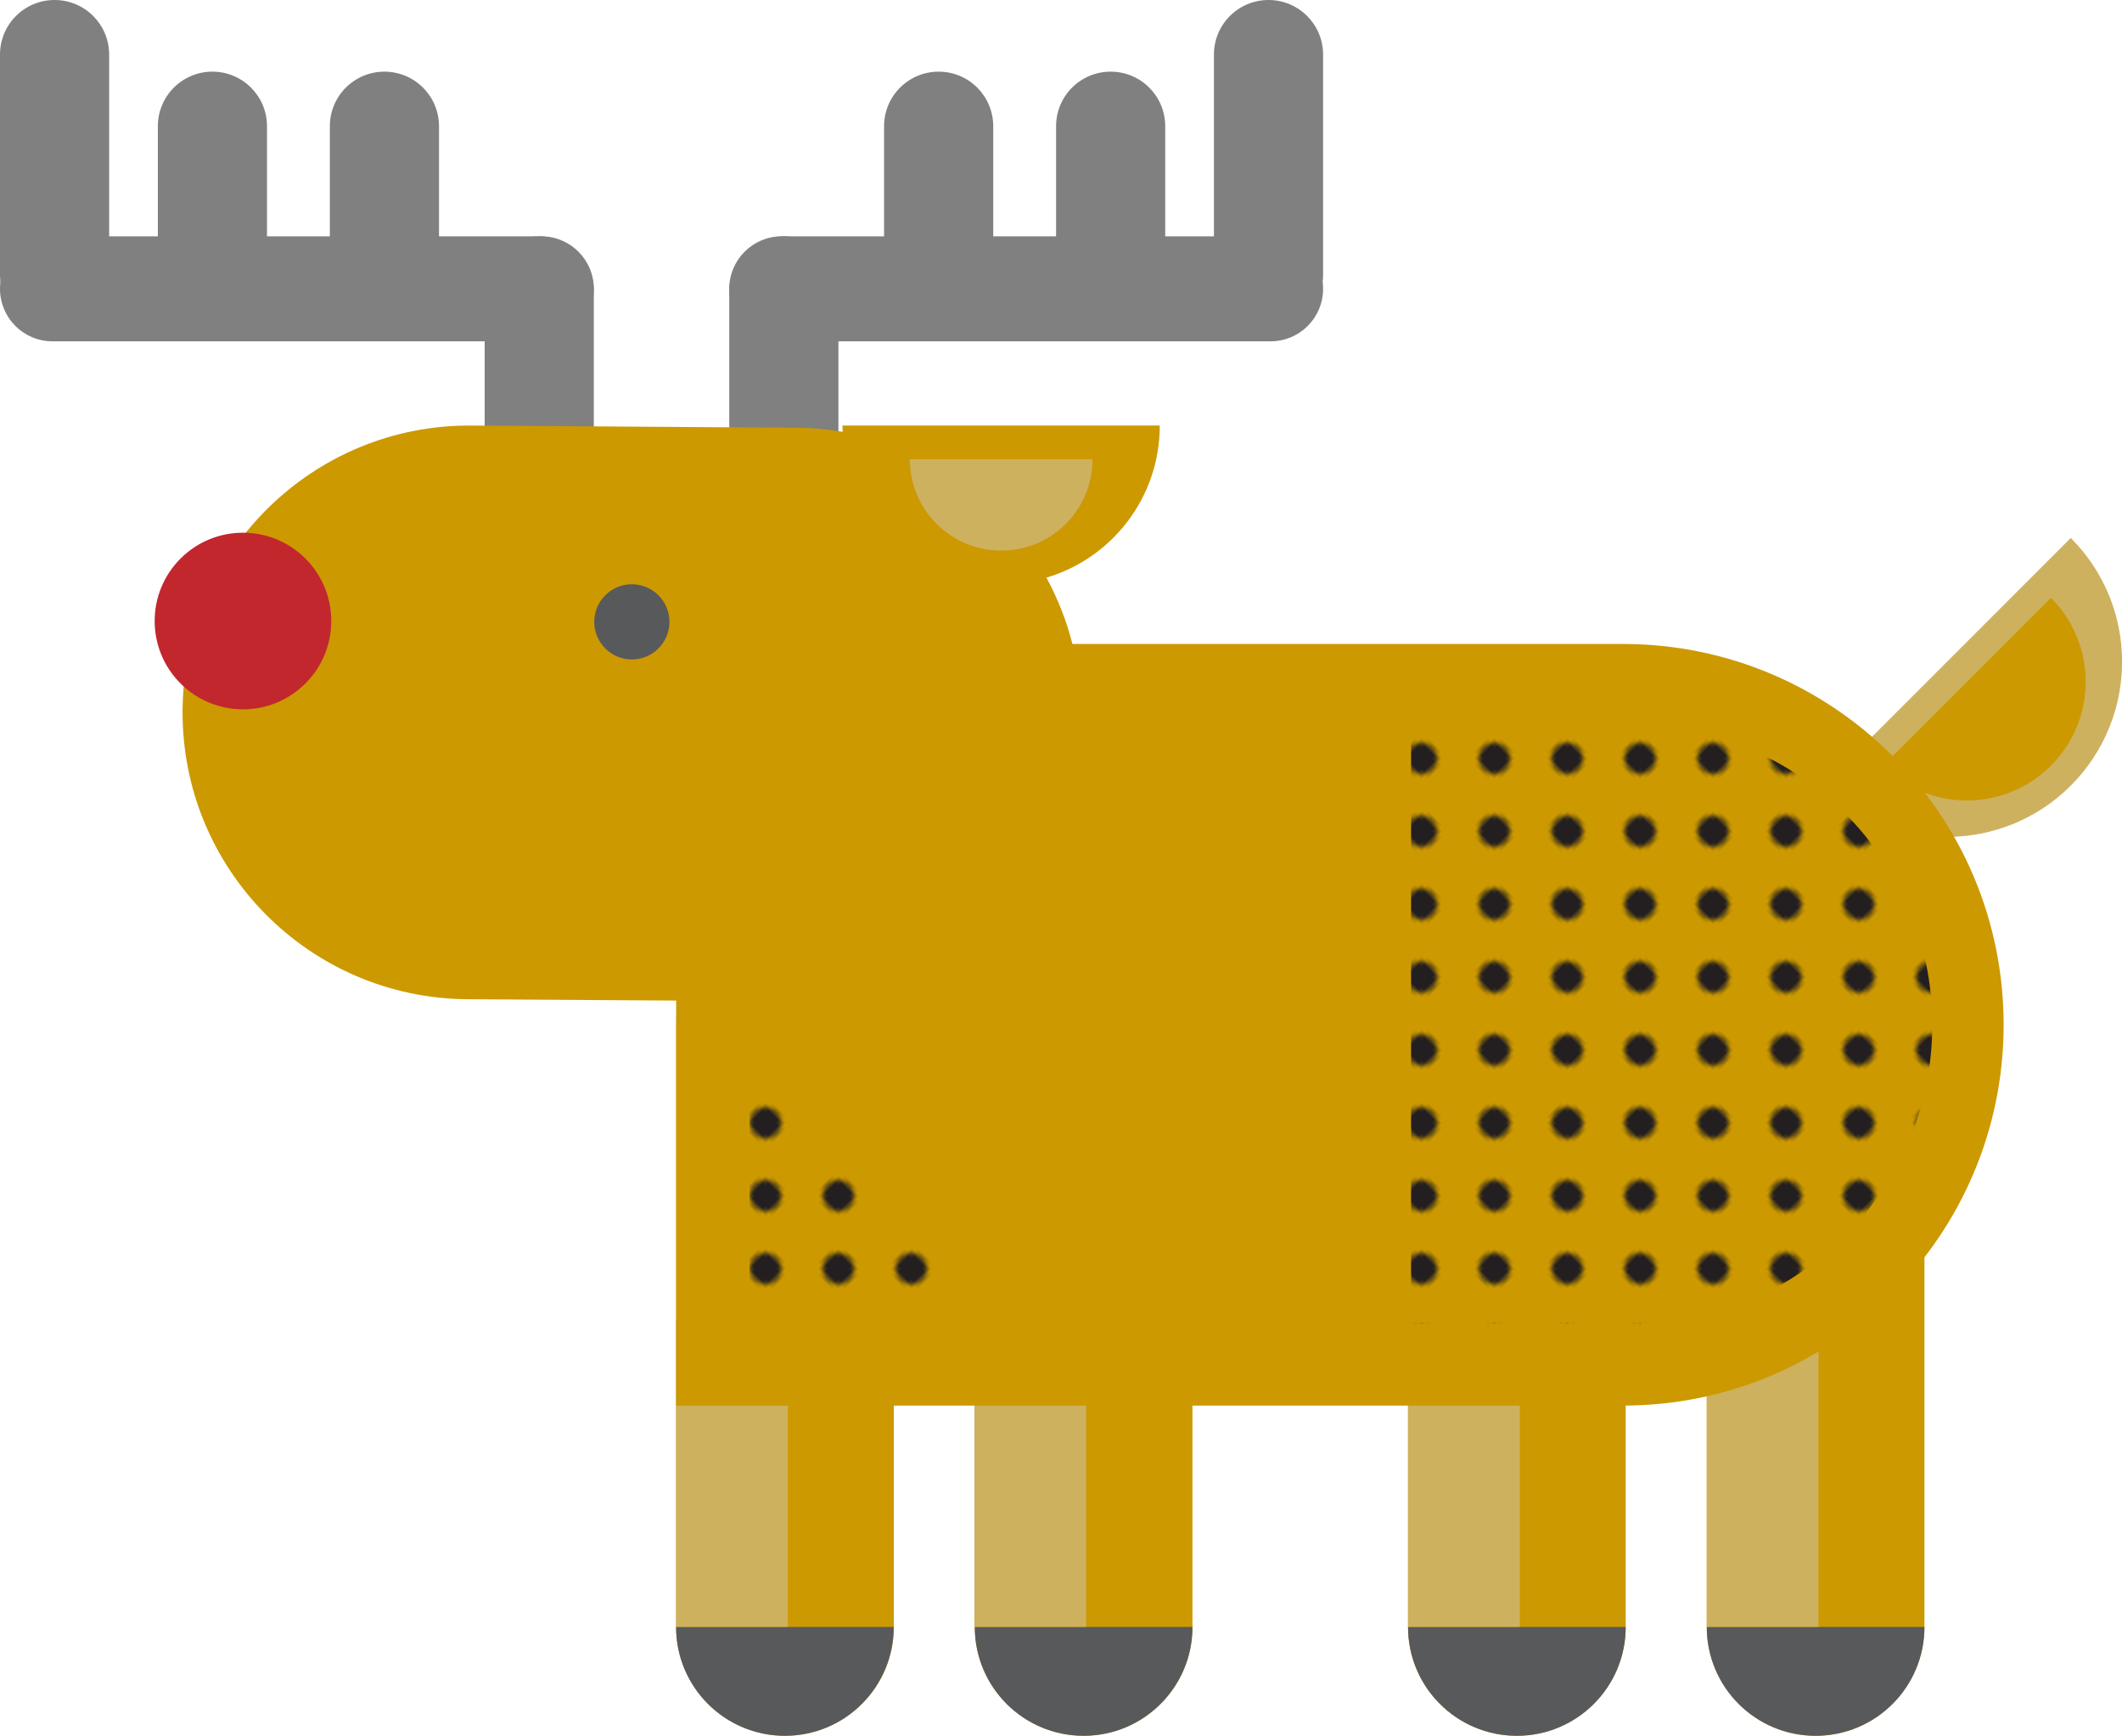<?xml version="1.0" encoding="UTF-8"?>
<svg id="Layer_2" data-name="Layer 2" xmlns="http://www.w3.org/2000/svg" xmlns:xlink="http://www.w3.org/1999/xlink" viewBox="0 0 202.58 165.69">
  <defs>
    <style>
      .cls-1 {
        fill: #c1272d;
      }

      .cls-1, .cls-2, .cls-3, .cls-4, .cls-5, .cls-6, .cls-7, .cls-8 {
        stroke-width: 0px;
      }

      .cls-2 {
        fill: #58595b;
      }

      .cls-3 {
        fill: none;
      }

      .cls-4 {
        fill: gray;
      }

      .cls-5 {
        fill: #c90;
      }

      .cls-6 {
        fill: #231f20;
      }

      .cls-7 {
        fill: url(#_6_dpi_30_);
      }

      .cls-8 {
        fill: #ceb15f;
      }
    </style>
    <pattern id="_6_dpi_30_" data-name="6 dpi 30%" x="0" y="0" width="48" height="48" patternTransform="translate(-5507.15 -3434.4) rotate(-135) scale(.41 -.41)" patternUnits="userSpaceOnUse" viewBox="0 0 48 48">
      <g>
        <rect class="cls-3" y="0" width="48" height="48"/>
        <g>
          <circle class="cls-6" cx="24" cy="48" r="3.6"/>
          <circle class="cls-6" cx="48" cy="48" r="3.6"/>
          <circle class="cls-6" cx="24" cy="24" r="3.6"/>
          <circle class="cls-6" cx="48" cy="24" r="3.6"/>
          <circle class="cls-6" cx="36" cy="36" r="3.6"/>
          <circle class="cls-6" cx="12" cy="36" r="3.6"/>
          <circle class="cls-6" cx="36" cy="12" r="3.6"/>
          <circle class="cls-6" cx="12" cy="12" r="3.6"/>
        </g>
        <g>
          <circle class="cls-6" cy="48" r="3.6"/>
          <circle class="cls-6" cy="24" r="3.6"/>
        </g>
        <g>
          <circle class="cls-6" cx="24" cy="0" r="3.6"/>
          <circle class="cls-6" cx="48" cy="0" r="3.6"/>
        </g>
        <circle class="cls-6" cy="0" r="3.6"/>
      </g>
    </pattern>
  </defs>
  <g id="Object">
    <g>
      <path class="cls-8" d="m174.05,74.99c6.53,6.53,17.11,6.53,23.64,0,6.53-6.53,6.53-17.11,0-23.64l-23.64,23.64Z"/>
      <g>
        <path class="cls-4" d="m56.69,27.57c0,2.77-2.24,5.01-5.01,5.01H5.01c-2.77,0-5.01-2.24-5.01-5.01h0c0-2.77,2.24-5.01,5.01-5.01h46.67c2.77,0,5.01,2.24,5.01,5.01h0Z"/>
        <path class="cls-4" d="m10.42,5.21c0-2.88-2.33-5.21-5.21-5.21h0C2.33,0,0,2.33,0,5.21v20.99c0,2.88,2.33,5.21,5.21,5.21h0c2.88,0,5.21-2.33,5.21-5.21V5.21Z"/>
        <path class="cls-4" d="m25.49,12.05c0-2.88-2.33-5.21-5.21-5.21h0c-2.88,0-5.21,2.33-5.21,5.21v14.15c0,2.88,2.33,5.21,5.21,5.21h0c2.88,0,5.21-2.33,5.21-5.21v-14.15Z"/>
        <path class="cls-4" d="m41.91,12.05c0-2.88-2.33-5.21-5.21-5.21h0c-2.88,0-5.21,2.33-5.21,5.21v14.15c0,2.88,2.33,5.21,5.21,5.21h0c2.88,0,5.21-2.33,5.21-5.21v-14.15Z"/>
        <path class="cls-4" d="m56.69,27.77c0-2.88-2.33-5.21-5.21-5.21h0c-2.88,0-5.21,2.33-5.21,5.21v14.15c0,2.88,2.33,5.21,5.21,5.21h0c2.88,0,5.21-2.33,5.21-5.21v-14.15Z"/>
      </g>
      <g>
        <path class="cls-4" d="m69.62,27.57c0,2.77,2.24,5.01,5.01,5.01h46.67c2.77,0,5.01-2.24,5.01-5.01h0c0-2.77-2.24-5.01-5.01-5.01h-46.67c-2.77,0-5.01,2.24-5.01,5.01h0Z"/>
        <path class="cls-4" d="m115.89,5.21c0-2.88,2.33-5.21,5.21-5.21h0c2.88,0,5.21,2.33,5.21,5.21v20.99c0,2.88-2.33,5.21-5.21,5.21h0c-2.88,0-5.21-2.33-5.21-5.21V5.21Z"/>
        <path class="cls-4" d="m100.82,12.05c0-2.88,2.33-5.21,5.21-5.21h0c2.88,0,5.21,2.33,5.21,5.21v14.15c0,2.88-2.33,5.21-5.21,5.21h0c-2.88,0-5.21-2.33-5.21-5.21v-14.15Z"/>
        <path class="cls-4" d="m84.4,12.05c0-2.88,2.33-5.21,5.21-5.21h0c2.88,0,5.21,2.33,5.21,5.21v14.15c0,2.88-2.33,5.21-5.21,5.21h0c-2.88,0-5.21-2.33-5.21-5.21v-14.15Z"/>
        <path class="cls-4" d="m69.62,27.77c0-2.88,2.33-5.21,5.21-5.21h0c2.88,0,5.21,2.33,5.21,5.21v14.15c0,2.88-2.33,5.21-5.21,5.21h0c-2.88,0-5.21-2.33-5.21-5.21v-14.15Z"/>
      </g>
      <path class="cls-5" d="m85.33,155.3c0,5.74-4.65,10.39-10.39,10.39h0c-5.74,0-10.39-4.65-10.39-10.39v-64.21c0-5.74,4.65-10.39,10.39-10.39h0c5.74,0,10.39,4.65,10.39,10.39v64.21Z"/>
      <path class="cls-5" d="m113.84,155.3c0,5.74-4.65,10.39-10.39,10.39h0c-5.74,0-10.39-4.65-10.39-10.39v-64.21c0-5.74,4.65-10.39,10.39-10.39h0c5.74,0,10.39,4.65,10.39,10.39v64.21Z"/>
      <path class="cls-5" d="m155.2,155.3c0,5.74-4.65,10.39-10.39,10.39h0c-5.74,0-10.39-4.65-10.39-10.39v-64.21c0-5.74,4.65-10.39,10.39-10.39h0c5.74,0,10.39,4.65,10.39,10.39v64.21Z"/>
      <path class="cls-5" d="m183.72,155.3c0,5.74-4.65,10.39-10.39,10.39h0c-5.74,0-10.39-4.65-10.39-10.39v-64.21c0-5.74,4.65-10.39,10.39-10.39h0c5.74,0,10.39,4.65,10.39,10.39v64.21Z"/>
      <path class="cls-5" d="m179.76,73.09c4.43,4.43,11.6,4.43,16.03,0,4.43-4.43,4.43-11.6,0-16.03l-16.03,16.03Z"/>
      <path class="cls-2" d="m134.42,155.3c0,5.74,4.65,10.39,10.39,10.39s10.39-4.65,10.39-10.39h-20.78Z"/>
      <path class="cls-2" d="m162.94,155.3c0,5.74,4.65,10.39,10.39,10.39s10.39-4.65,10.39-10.39h-20.78Z"/>
      <path class="cls-2" d="m64.54,155.3c0,5.74,4.65,10.39,10.39,10.39s10.39-4.65,10.39-10.39h-20.78Z"/>
      <path class="cls-2" d="m93.06,155.3c0,5.74,4.65,10.39,10.39,10.39s10.39-4.65,10.39-10.39h-20.78Z"/>
      <rect class="cls-8" x="64.54" y="125.99" width="10.67" height="29.3"/>
      <rect class="cls-8" x="93.02" y="125.99" width="10.67" height="29.3"/>
      <rect class="cls-8" x="134.42" y="125.99" width="10.67" height="29.3"/>
      <rect class="cls-8" x="162.94" y="125.99" width="10.67" height="29.3"/>
      <path class="cls-5" d="m154.92,61.47h-52.54c-.56-2.23-1.41-4.35-2.48-6.33,6.26-1.86,10.82-7.65,10.82-14.52h-30.29c0,.2,0,.4.02.6-1.44-.24-2.92-.38-4.42-.39l-31.04-.21c-15.12-.1-27.46,12.08-27.56,27.2-.1,15.12,12.08,27.46,27.2,27.56l20.01.13c-.05.76-.08,1.53-.08,2.31v36.35h90.37c20.08,0,36.35-16.27,36.35-36.35s-16.27-36.35-36.35-36.35Z"/>
      <path class="cls-7" d="m155.92,69.27h-21.21v57.09h21.21c15.77,0,28.55-12.78,28.55-28.55s-12.78-28.55-28.55-28.55Z"/>
      <circle class="cls-1" cx="23.19" cy="59.28" r="8.43" transform="translate(-35.12 33.76) rotate(-45)"/>
      <path class="cls-2" d="m63.91,59.36c0,1.98-1.61,3.59-3.59,3.59s-3.59-1.61-3.59-3.59,1.61-3.59,3.59-3.59,3.59,1.61,3.59,3.59Z"/>
      <polygon class="cls-7" points="71.56 102.41 71.56 125.99 95.14 125.99 71.56 102.41"/>
      <path class="cls-8" d="m86.86,43.84c0,4.81,3.9,8.72,8.72,8.72s8.72-3.9,8.72-8.72h-17.43Z"/>
    </g>
  </g>
</svg>